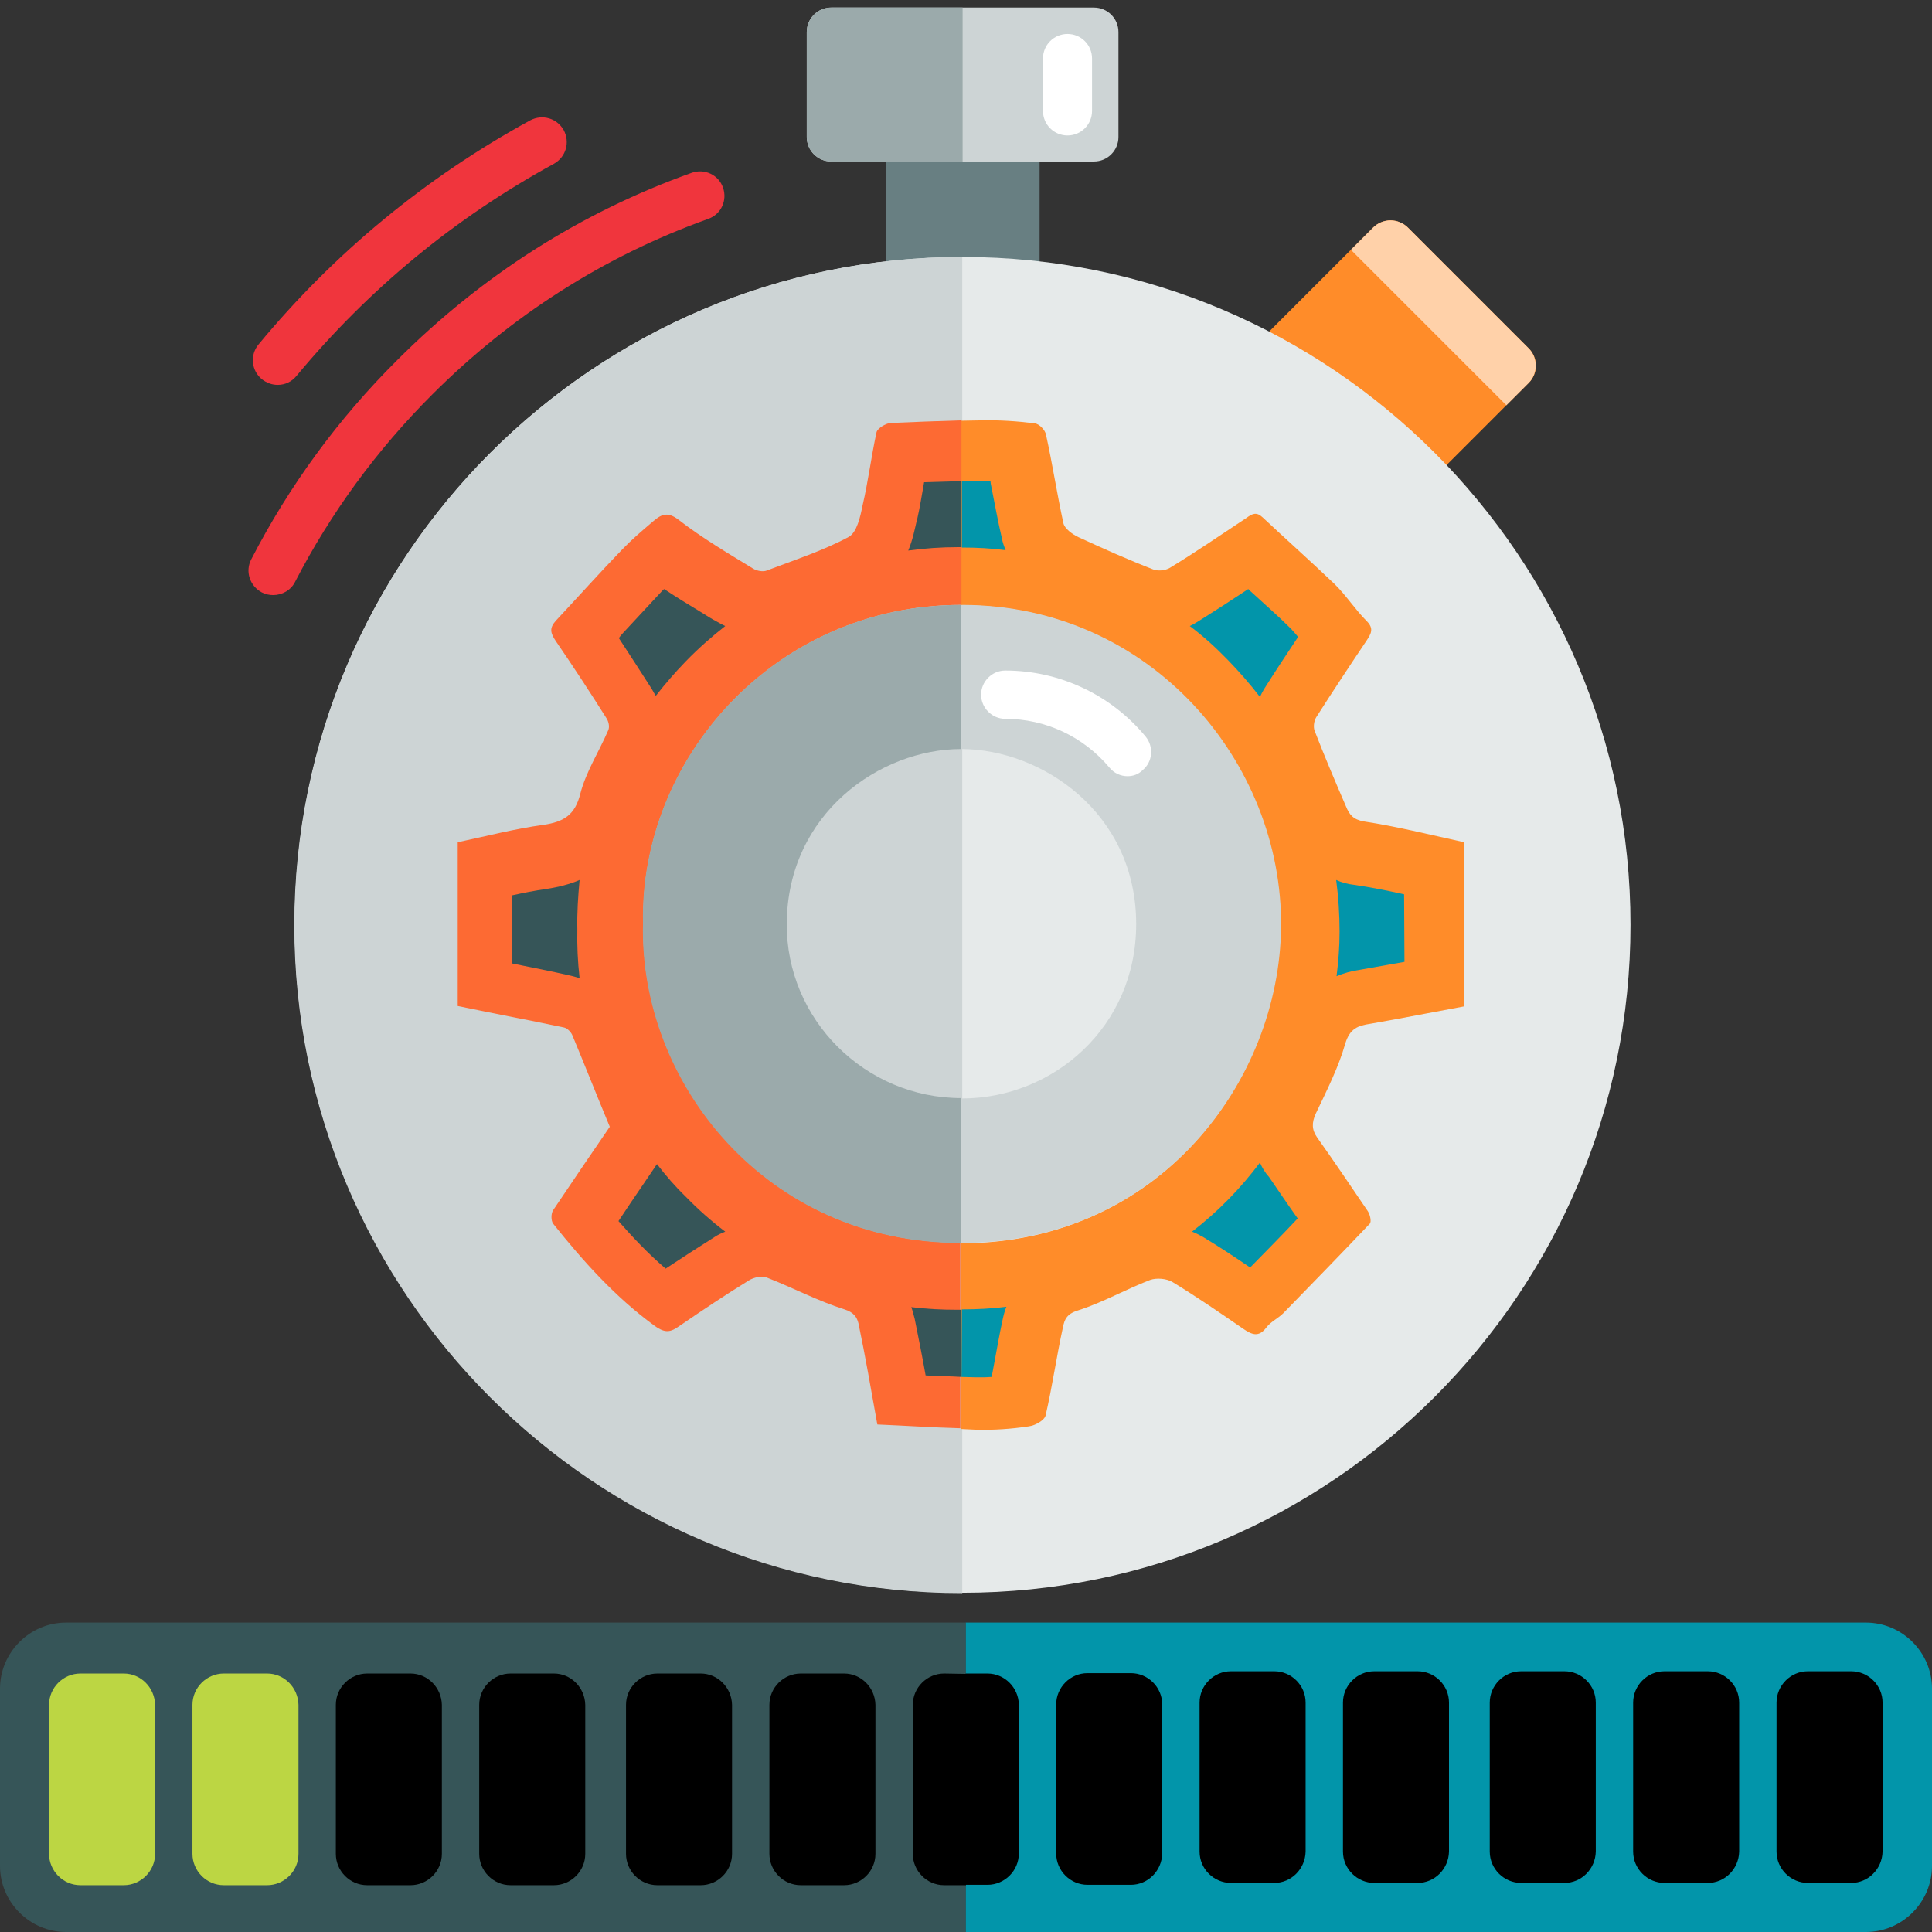 <?xml version="1.0" encoding="utf-8"?>
<!-- Generator: Adobe Illustrator 19.0.0, SVG Export Plug-In . SVG Version: 6.00 Build 0)  -->
<svg version="1.1" id="Layer_1" xmlns="http://www.w3.org/2000/svg" xmlns:xlink="http://www.w3.org/1999/xlink" x="0px" y="0px"
	 viewBox="206 -206 512 512" style="enable-background:new 206 -206 512 512;" xml:space="preserve">
<rect x="206" y="-206" width="512" height="512" fill="#333333" stroke="none"/>
<style type="text/css">
	.st0{display:none;}
	.st1{display:inline;}
	.st2{fill:#0295AA;}
	.st3{fill:#365558;}
	.st4{fill:#BCD643;}
	.st5{display:none;fill:#BCD643;}
	.st6{display:none;fill:#FFFFFF;}
	.st7{fill:#FF8C29;}
	.st8{fill:#FFD1A9;}
	.st9{fill:#687F82;}
	.st10{fill:#CDD4D5;}
	.st11{fill:#9BAAAB;}
	.st12{fill:#FFFFFF;}
	.st13{fill:#E6EAEA;}
	.st14{display:none;fill:#687F82;}
	.st15{fill:#F0353D;}
	.st16{fill:#FD6A33;}
	.st17{display:inline;fill:#0295AA;}
	.st18{display:inline;fill:#FFFFFF;}
	.st19{display:inline;fill:#CDD4D5;}
	.st20{display:none;fill:#365558;}
</style>
<g id="Layer_3" class="st0">
	<rect x="1030" y="-1030.4" class="st1" width="512" height="512.8"/>
</g>
<path class="st2" d="M700.5,224H461.9v82h238.6c9.6,0,17.5-7.9,17.5-17.5v-47C718,231.9,710.1,224,700.5,224z"/>
<path class="st3" d="M223.5,224c-9.6,0-17.5,7.9-17.5,17.5v47c0,9.6,7.9,17.5,17.5,17.5h238.4v-82H223.5z"/>
<path class="st4" d="M238.8,237.5h-11.5c-4.5,0-8.3,3.7-8.3,8.3v39.5c0,4.5,3.7,8.3,8.3,8.3h11.5c4.5,0,8.3-3.7,8.3-8.3v-39.5
	C247,241.2,243.3,237.5,238.8,237.5z"/>
<path class="st4" d="M276.8,237.5h-11.5c-4.5,0-8.3,3.7-8.3,8.3v39.5c0,4.5,3.7,8.3,8.3,8.3h11.5c4.5,0,8.3-3.7,8.3-8.3v-39.5
	C285,241.2,281.3,237.5,276.8,237.5z"/>
<path d="M314.8,237.5h-11.5c-4.5,0-8.3,3.7-8.3,8.3v39.5c0,4.5,3.7,8.3,8.3,8.3h11.5c4.5,0,8.3-3.7,8.3-8.3v-39.5
	C323,241.2,319.3,237.5,314.8,237.5z"/>
<path d="M352.8,237.5h-11.5c-4.5,0-8.3,3.7-8.3,8.3v39.5c0,4.5,3.7,8.3,8.3,8.3h11.5c4.5,0,8.3-3.7,8.3-8.3v-39.5
	C361,241.2,357.3,237.5,352.8,237.5z"/>
<path d="M391.7,237.5h-11.5c-4.5,0-8.3,3.7-8.3,8.3v39.5c0,4.5,3.7,8.3,8.3,8.3h11.5c4.5,0,8.3-3.7,8.3-8.3v-39.5
	C399.9,241.2,396.2,237.5,391.7,237.5z"/>
<path d="M429.7,237.5h-11.5c-4.5,0-8.3,3.7-8.3,8.3v39.5c0,4.5,3.7,8.3,8.3,8.3h11.5c4.5,0,8.3-3.7,8.3-8.3v-39.5
	C437.9,241.2,434.2,237.5,429.7,237.5z"/>
<path d="M467.7,237.5h-5.8v56h5.8c4.5,0,8.3-3.7,8.3-8.3v-39.5C475.9,241.2,472.2,237.5,467.7,237.5z"/>
<path d="M456.2,237.5c-4.5,0-8.3,3.7-8.3,8.3v39.5c0,4.5,3.7,8.3,8.3,8.3h5.8v-56L456.2,237.5L456.2,237.5z"/>
<path d="M505.7,293.5h-11.5c-4.5,0-8.3-3.7-8.3-8.3v-39.5c0-4.5,3.7-8.3,8.3-8.3h11.5c4.5,0,8.3,3.7,8.3,8.3v39.5
	C513.9,289.8,510.2,293.5,505.7,293.5z"/>
<path d="M543.7,293h-11.5c-4.5,0-8.3-3.7-8.3-8.3v-39.5c0-4.5,3.7-8.3,8.3-8.3h11.5c4.5,0,8.3,3.7,8.3,8.3v39.5
	C551.9,289.3,548.2,293,543.7,293z"/>
<path d="M581.7,293h-11.5c-4.5,0-8.3-3.7-8.3-8.3v-39.5c0-4.5,3.7-8.3,8.3-8.3h11.5c4.5,0,8.3,3.7,8.3,8.3v39.5
	C589.9,289.3,586.2,293,581.7,293z"/>
<path d="M620.6,293h-11.5c-4.5,0-8.3-3.7-8.3-8.3v-39.5c0-4.5,3.7-8.3,8.3-8.3h11.5c4.5,0,8.3,3.7,8.3,8.3v39.5
	C628.8,289.3,625.1,293,620.6,293z"/>
<path d="M658.6,293h-11.5c-4.5,0-8.3-3.7-8.3-8.3v-39.5c0-4.5,3.7-8.3,8.3-8.3h11.5c4.5,0,8.3,3.7,8.3,8.3v39.5
	C666.8,289.3,663.1,293,658.6,293z"/>
<path d="M696.6,293h-11.5c-4.5,0-8.3-3.7-8.3-8.3v-39.5c0-4.5,3.7-8.3,8.3-8.3h11.5c4.5,0,8.3,3.7,8.3,8.3v39.5
	C704.8,289.3,701.1,293,696.6,293z"/>
<path class="st5" d="M794.8-116.2L794.8-116.2c-12.2,7-27.9,2.8-34.9-9.3L704-222.2c-7-12.2-2.8-27.9,9.3-34.9l0,0
	c12.2-7,27.9-2.8,34.9,9.3l55.9,96.8C811.1-138.9,806.9-123.2,794.8-116.2z"/>
<path class="st5" d="M769.3-116.2L769.3-116.2c-12.2-7-16.4-22.7-9.3-34.9l105.5-182.7c7-12.2,22.7-16.4,34.9-9.3l0,0
	c12.2,7,16.4,22.7,9.3,34.9L804.2-125.5C797.1-113.3,781.4-109.1,769.3-116.2z"/>
<path class="st6" d="M720.9-247.6c0.7,1.1,0.9,2.4,0.5,3.6c-2.1,7.1-1,14.8,3.1,21c1.4,2.1,0.8,4.8-1.3,6.1
	c-2.1,1.3-4.8,0.8-6.1-1.3c-5.5-8.3-7.1-18.7-4.1-28.3c0.6-2.3,3.1-3.6,5.5-2.9C719.5-249.1,720.3-248.5,720.9-247.6z"/>
<path class="st6" d="M896.2-334.4c2.4-0.7,4.9,0.6,5.5,2.9c3,9.6,1.4,20-4.1,28.3c-1.3,2-4.1,2.6-6.1,1.3c-2-1.3-2.6-4-1.3-6.1
	c4.1-6.2,5.2-13.8,3.1-21c-0.4-1.2-0.2-2.6,0.5-3.6C894.3-333.5,895.1-334.1,896.2-334.4z"/>
<path class="st7" d="M611.1-113.7l-32-32c-1.2-1.2-2.9-1.9-4.6-1.9s-3.4,0.7-4.6,1.9L533-108.8c-2.5,2.5-2.5,6.7,0,9.2l32,32
	c1.2,1.2,2.9,1.9,4.6,1.9s3.4-0.7,4.6-1.9l36.9-36.9C613.7-107,613.7-111.2,611.1-113.7z"/>
<path class="st8" d="M611.1-104.5c2.5-2.5,2.5-6.7,0-9.2l-32-32c-1.2-1.2-2.9-1.9-4.6-1.9s-3.4,0.7-4.6,1.9l-5.9,5.9l41.2,41.2
	L611.1-104.5z"/>
<path class="st9" d="M475-179.6h-27.8c-3.6,0-6.5,2.9-6.5,6.5v38.3c0,3.6,2.9,6.5,6.5,6.5H475c3.6,0,6.5-2.9,6.5-6.5v-38.3
	C481.5-176.7,478.6-179.6,475-179.6z"/>
<path class="st10" d="M495.9-204h-69.6c-3.6,0-6.5,2.9-6.5,6.5v27.8c0,3.6,2.9,6.5,6.5,6.5h69.6c3.6,0,6.5-2.9,6.5-6.5v-27.8
	C502.4-201.1,499.5-204,495.9-204z"/>
<path class="st11" d="M426.3-204c-3.6,0-6.5,2.9-6.5,6.5v27.8c0,3.6,2.9,6.5,6.5,6.5h34.8V-204H426.3z"/>
<path class="st12" d="M488.9-170.1c-3.6,0-6.5-2.9-6.5-6.5v-13.9c0-3.6,2.9-6.5,6.5-6.5c3.6,0,6.5,2.9,6.5,6.5v13.9
	C495.4-173,492.5-170.1,488.9-170.1z"/>
<path class="st13" d="M461.1-137.9c-97.6,0-177,79.4-177,177s79.4,177,177,177s177-79.4,177-177S558.7-137.9,461.1-137.9z"/>
<path class="st10" d="M284,39.2c0,97.6,79.4,177,177,177v-354.1C363.5-137.9,284-58.5,284,39.2z"/>
<path class="st14" d="M468.1-8.7c-24.7,0-44.8,20.1-44.8,44.8S443.4,81,468.1,81c24.7,0,44.8-20.1,44.8-44.8
	C512.9,11.4,492.8-8.7,468.1-8.7z"/>
<path class="st6" d="M489,42.7c-3.6,0-6.5-2.9-6.5-6.5c0-7.9-6.4-14.4-14.4-14.4c-3.6,0-6.5-2.9-6.5-6.5s2.9-6.5,6.5-6.5
	c15.1,0,27.4,12.3,27.4,27.4C495.5,39.8,492.6,42.7,489,42.7z"/>
<g>
	<path class="st15" d="M278.4-48.3c-1,0-2-0.2-3-0.7c-3.2-1.7-4.5-5.6-2.8-8.8c10-19.4,23-37.2,38.7-52.8
		c22.4-22.4,48.6-39.1,78-49.6c3.4-1.2,7.1,0.5,8.3,3.9c1.2,3.4-0.5,7.1-3.9,8.3c-27.6,9.9-52.2,25.6-73.2,46.6
		c-14.7,14.7-26.9,31.4-36.3,49.6C283.1-49.6,280.8-48.3,278.4-48.3z"/>
	<path class="st15" d="M279.6-104c-1.5,0-2.9-0.5-4.2-1.5c-2.8-2.3-3.2-6.4-0.9-9.2c20.1-24.3,44.4-44.3,72-59.4
		c3.2-1.7,7.1-0.6,8.9,2.6c1.7,3.2,0.6,7.1-2.6,8.9c-26.2,14.3-49.1,33.2-68.2,56.2C283.3-104.8,281.5-104,279.6-104z"/>
</g>
<g>
	<path class="st7" d="M562.5,70.6c1.2-4,3.3-4.8,6.7-5.3c8.1-1.4,16.1-3,24.8-4.6c0-14.8,0-29.2,0-43.5c-9.5-2.1-18-4.2-26.5-5.5
		c-2.9-0.5-3.9-1.8-4.8-4c-2.9-6.7-5.7-13.3-8.3-20c-0.4-1-0.2-2.6,0.4-3.6c4.4-6.9,8.9-13.7,13.4-20.4c1.1-1.7,2-3.1,0-5.1
		c-3.1-3.1-5.5-6.9-8.6-9.9c-6.3-6-12.7-11.7-19-17.6c-1.6-1.5-2.7-1-4.2,0.1c-6.8,4.5-13.5,9.1-20.4,13.3c-1.2,0.7-3.1,0.9-4.4,0.4
		c-6.7-2.6-13.2-5.5-19.7-8.5c-1.7-0.8-3.8-2.3-4.1-3.8c-1.7-7.8-2.9-15.7-4.6-23.4c-0.2-1.2-1.8-2.9-3-3c-4.7-0.6-9.4-0.9-14.1-0.8
		c-1.8,0-3.6,0.1-5.4,0.1v48.9c0.2,0,0.3,0,0.5,0c49.7,0.2,84.6,41.7,84.1,85.3c-0.4,40.8-32.1,83.6-84.4,83.8c-0.1,0-0.2,0-0.2,0
		v49.2c1.4,0.1,2.8,0.1,4.2,0.2c4.5,0.1,9.1-0.2,13.7-0.9c1.7-0.2,4.2-1.6,4.5-2.9c1.8-7.8,2.9-15.7,4.6-23.4c0.4-2,1-3.5,3.9-4.4
		c6.6-2.1,12.7-5.6,19.2-8.1c1.7-0.6,4.4-0.4,6,0.6c6.4,3.9,12.5,8.1,18.6,12.3c2.2,1.5,4.1,2.5,6.2-0.3c1.1-1.5,3.1-2.4,4.5-3.8
		c7.7-7.9,15.3-15.7,22.9-23.7c0.5-0.5,0.1-2.4-0.5-3.3c-4.4-6.5-8.8-13-13.4-19.5c-1.5-2.1-1.5-4-0.4-6.4
		C557.7,82.8,560.7,76.9,562.5,70.6z"/>
	<path class="st16" d="M376.5,38.6c-1-43.1,34.6-84.3,84.3-84.3v-48.9c-6.3,0.2-12.5,0.4-18.8,0.7c-1.3,0.1-3.4,1.4-3.7,2.4
		c-1.4,6.4-2.2,13-3.7,19.4c-0.6,3-1.5,7.2-3.7,8.4c-6.9,3.7-14.4,6.1-21.7,8.9c-1,0.4-2.6,0.1-3.6-0.5c-6.7-4.1-13.5-8.1-19.7-12.9
		c-3.2-2.5-4.9-1.3-7.1,0.6c-2.7,2.3-5.4,4.6-7.9,7.2c-6,6.2-11.7,12.6-17.6,18.9c-1.8,2-1.4,3.3,0,5.4c4.6,6.7,9.1,13.6,13.4,20.4
		c0.6,0.9,0.9,2.3,0.5,3.2c-2.4,5.6-5.9,11-7.4,16.8c-1.4,5.7-4.4,7.5-9.8,8.3c-7.4,1-14.7,2.9-22.7,4.6c0,14.8,0,29.2,0,43.4
		c10.1,2.1,19.2,3.8,28.2,5.7c0.9,0.2,1.9,1.3,2.2,2.1c3.3,7.9,6.4,15.8,9.9,24.2c-4.8,7-9.9,14.5-15,22.1c-0.6,0.9-0.6,2.8,0,3.6
		c7.9,9.9,16.4,19.4,26.8,27c3,2.2,4.4,1.7,6.8,0c6-4.1,12.1-8.2,18.3-12c1.3-0.8,3.5-1.3,4.8-0.7c6.9,2.7,13.5,6.2,20.5,8.4
		c2.5,0.8,3.3,2.1,3.7,3.7c1.8,8.6,3.3,17.3,5,26.8c7.2,0.3,14.6,0.8,22,1v-49.2C409.3,123.4,375.4,80.8,376.5,38.6z"/>
	<path class="st10" d="M461.3-45.7c-0.2,0-0.3,0-0.5,0v38.2h0.1c21.1,0.1,46.2,16.8,46.2,46.4c0,27.3-22,46.2-46.2,46.2v38.3
		c0.1,0,0.2,0,0.2,0c52.3-0.2,84-43.1,84.4-83.8C545.9-4,511-45.5,461.3-45.7z"/>
	<path class="st11" d="M460.7,85c-25.4,0-46.4-20.8-46.2-46.3c0.2-29.2,24.8-46.2,46.2-46.2v-38.2c-49.7,0-85.3,41.2-84.3,84.4
		c-1.1,42.2,32.7,84.8,84.3,84.7V85C460.8,85,460.7,85,460.7,85z"/>
	<path class="st12" d="M504.8-0.3c-1.8,0-3.6-0.8-4.8-2.3c-6.9-8.2-16.9-12.9-27.6-12.9c-3.5,0-6.4-2.9-6.4-6.4s2.9-6.4,6.4-6.4
		c14.4,0,28,6.4,37.2,17.5c2.2,2.7,1.9,6.7-0.8,8.9C507.7-0.8,506.3-0.3,504.8-0.3z"/>
	<path class="st2" d="M460.8,158.9c1.3,0,2.5,0.1,3.8,0.1c0.3,0,0.7,0,1,0c1,0,2.1,0,3.2-0.1c0.3-1.6,0.6-3.2,0.9-4.8
		c0.6-3.3,1.2-6.6,1.9-9.9c0.3-1.4,0.6-2.7,1.1-3.9c-3.8,0.5-7.8,0.7-11.8,0.7L460.8,158.9L460.8,158.9z"/>
	<path class="st2" d="M472.5-60.2c-0.4-1-0.8-2-1-3.2c-1.1-4.6-1.9-9.3-2.8-13.7c-0.1-0.5-0.2-0.9-0.2-1.4c-0.8,0-1.6,0-2.4,0h-0.8
		c-1.4,0-2.9,0-4.4,0.1v17.5C464.8-60.9,468.7-60.7,472.5-60.2z"/>
	<path class="st2" d="M537.2-49.5c-0.2-0.2-0.2-0.2-0.4-0.4c-4.5,3-8.7,5.7-13,8.4c-0.8,0.5-1.6,1-2.5,1.4c3.6,2.7,6.9,5.7,10.1,9
		c3,3.1,5.9,6.4,8.5,9.8c0.3-0.7,0.7-1.4,1.1-2.1c2.9-4.6,6-9.3,9-13.8c-0.6-0.8-1.3-1.5-1.8-2.1C544.7-42.8,541-46,537.2-49.5z"/>
	<path class="st2" d="M539.9,102.1c-5.1,6.8-11.1,13-18,18.3c1,0.4,2,0.9,2.9,1.4c4.3,2.6,8.4,5.3,12.5,8.1c3.9-4,8.2-8.3,12.6-13
		c-2.5-3.5-5-7.2-7.6-11C541.2,104.7,540.4,103.3,539.9,102.1z"/>
	<path class="st2" d="M578.1,31c-4.5-1-9-1.9-13.2-2.5c-1.7-0.2-3.3-0.6-4.8-1.3c0.6,4.5,0.9,9.1,0.9,13.7c0,4-0.3,7.9-0.8,11.8
		c1.9-0.8,4-1.4,6.2-1.7c3.9-0.7,7.8-1.4,11.8-2.1L578.1,31z"/>
	<path class="st3" d="M350.7,29.6c-2.9,0.4-5.9,1-9.1,1.7v18c5.4,1.1,10.6,2.1,15.8,3.3c0.8,0.2,1.5,0.4,2.2,0.6
		c-0.5-4.3-0.7-8.7-0.6-13c-0.1-4.3,0.2-8.7,0.6-13C357.1,28.3,354,29.1,350.7,29.6z"/>
	<path class="st3" d="M449-68.1l-0.1,0.3c-0.5,2.1-1,4.8-2.2,7.7c4.4-0.6,8.7-0.9,13.2-0.9h0.4c0.2,0,0.3,0,0.5,0v-17.5
		c-3.3,0.1-6.6,0.2-9.9,0.3C450.3-74.9,449.8-71.6,449-68.1z"/>
	<path class="st3" d="M460.3,141.1h-0.6c-4.1,0-8.2-0.2-12.2-0.7c0.4,1,0.6,2.1,0.9,3.1c1,5,2,9.9,2.9,15c3.2,0.2,6.4,0.2,9.5,0.4
		v-17.8C460.7,141.1,460.4,141.1,460.3,141.1z"/>
	<path class="st3" d="M380.1,102.5c0,0-2.8,4.1-3.8,5.6c-2.1,3.1-4.3,6.3-6.4,9.5c3.7,4.2,7.8,8.6,12.5,12.6c4.4-2.9,8.7-5.7,13-8.4
		c0.9-0.6,1.8-1,2.8-1.4c-3.7-2.8-7.2-5.9-10.4-9.2C384.9,108.4,382.5,105.6,380.1,102.5z"/>
	<path class="st3" d="M391.9-43.7c-3.3-2-6.6-4-9.9-6.2c-0.4,0.3-0.7,0.7-1,1c-3.1,3.3-6.2,6.7-9.2,9.9c-0.6,0.6-1.3,1.4-1.8,2.1
		c3,4.6,6,9.2,8.8,13.6c0.3,0.6,0.6,1.1,1,1.7c2.5-3.2,5.1-6.2,7.9-9.1c3.3-3.4,6.8-6.5,10.5-9.4c-0.7-0.3-1.4-0.7-2.1-1.1
		C394.6-42,393.3-42.8,391.9-43.7z"/>
</g>
<g class="st0">
	<path class="st17" d="M602.5-23.9c-9.3-22,0.6-50.7,26-60.7c25.3-10,51.6,4.2,60.1,26.5c8.1,21,0.6,49.5-26,60.2
		C636.6,12.9,610.6-2.1,602.5-23.9z M655-17.4c12.4-4.9,19.8-19.2,14.2-33.2c-6-15.2-22.2-18.7-32.9-14.4c-11,4.4-20,18.2-14.3,33.2
		C627.1-18.5,642-12.2,655-17.4z"/>
	<path class="st18" d="M670.8-62.6c-1.2,0-2.3-0.6-3.1-1.5c-4.5-5.4-11.1-8.5-18-8.5c-2.3,0-4.1-1.9-4.1-4.2s1.9-4.2,4.1-4.2
		c9.4,0,18.3,4.2,24.3,11.6c1.5,1.7,1.2,4.4-0.6,5.9C672.7-62.9,671.8-62.6,670.8-62.6z"/>
	<path class="st19" d="M609.2,5.5c-3.5-3.6-6.7-7-10-10.4c-0.4-0.4-1.1-0.8-1.6-0.7c-5,0.9-10,1.8-15.5,2.8
		c-2.9-7.3-5.8-14.7-8.8-22.3c3.8-2.5,7-4.9,10.6-7c2.6-1.5,3.8-3,3.3-6.3c-0.5-3.3,0.2-6.8,0.3-10.1c0-0.6-0.5-1.2-0.9-1.5
		c-3.7-2.7-7.2-5.3-11-7.8c-1.1-0.8-1.6-1.4-1.1-2.7c1.7-4.5,3.4-8.9,5.2-13.4c0.8-1.8,1.6-3.6,2.5-5.3c0.8-1.3,1.3-2.4,3.5-1.7
		c4.1,1.2,8.5,1.8,12.7,2.6c0.6,0.1,1.5-0.1,2-0.5c3.1-2.9,6.5-5.7,9.3-9c0.8-0.9,0.5-3.4,0.2-5c-0.6-3.6-1.5-7.1-2.1-10.7
		c-0.1-0.6,0.8-1.6,1.3-2c4-1.9,8.1-3.7,12.1-5.3c2.3-0.9,4.9-1.8,7.3-2.5c0.6-0.2,1.8,0.4,2.2,0.9c2.4,3.7,4.6,7.5,7,11.2
		c0.6,0.8,1.9,1,2.9,1.1c3.9,0.2,7.8,0.3,11.8,0.3c0.8,0,1.7-0.6,2.1-1c2.6-3.6,5.2-7.3,7.7-11.1c0.6-0.9,1-1.3,2.2-0.9
		c4.4,1.7,8.9,3.3,13.2,5.1c2.3,0.9,4.1,2.4,6.4,3.3c1.4,0.6,1.3,1.5,1,2.7c-0.9,4.5-1.9,8.8-2.7,13.3c-0.1,0.6,0.1,1.5,0.6,1.9
		c2.7,2.9,5.5,5.7,8.4,8.6c0.9,0.9,1.6,1.4,3.2,1c4.6-1,9.3-1.7,14.7-2.7c2.9,7.3,5.8,14.8,8.9,22.4c-4.1,2.7-7.8,5.1-11.7,7.5
		c-1.6,0.9-2.5,1.9-2.3,4.2c0.3,3.6,0,7.3-0.2,10.9c-0.1,1.4,0.3,2.4,1.5,3.1c3.7,2.4,7.2,4.7,10.7,7.2c0.5,0.3,1,1.2,0.9,1.6
		c-2.3,5.7-4.5,11.3-6.8,16.9c-0.5,0.9-1.3,1.9-1.5,2.8C708-1,707-1.2,705.5-1.5c-3.9-0.9-8-1.8-12-2.5c-1-0.2-2.4,0.2-3.2,0.9
		c-2.8,2.7-5.3,5.7-8.2,8.1c-1.3,1-1.3,2-1,3.1c0.8,4.4,1.8,8.6,2.4,13c0.1,0.8-0.9,2-1.7,2.4c-2.2,1.3-4.4,2.4-6.8,3.2
		c-4.5,1.7-9.1,3.2-13.6,4.8c-2.8-4.5-5.3-8.6-8-12.7c-0.5-0.8-1.2-1.3-2.6-1.1c-4,0.3-8.2-0.2-12.2-0.1c-0.8,0-1.8,0.7-2.3,1.3
		c-2.3,3.2-4.6,6.5-6.9,9.9c-0.9,1.4-1.6,1.9-3.5,1.3c-7-2-13.2-5-19.2-8.5c-0.5-0.2-0.8-1.3-0.8-1.8C607.1,15,608.2,10.1,609.2,5.5
		z M602.5-23.9c8.1,21.9,34,36.8,60.2,26.2c26.6-10.8,34-39.3,26-60.2c-8.6-22.5-34.9-36.7-60.1-26.5
		C603.1-74.6,593.2-45.9,602.5-23.9z"/>
</g>
<path class="st20" d="M468.1,42.7c-1.7,0-3.3-0.6-4.6-1.9l-76.6-76.6c-2.5-2.5-2.5-6.7,0-9.2c2.5-2.5,6.7-2.5,9.2,0l76.6,76.6
	c2.5,2.5,2.5,6.7,0,9.2C471.4,42,469.7,42.7,468.1,42.7z"/>
</svg>
